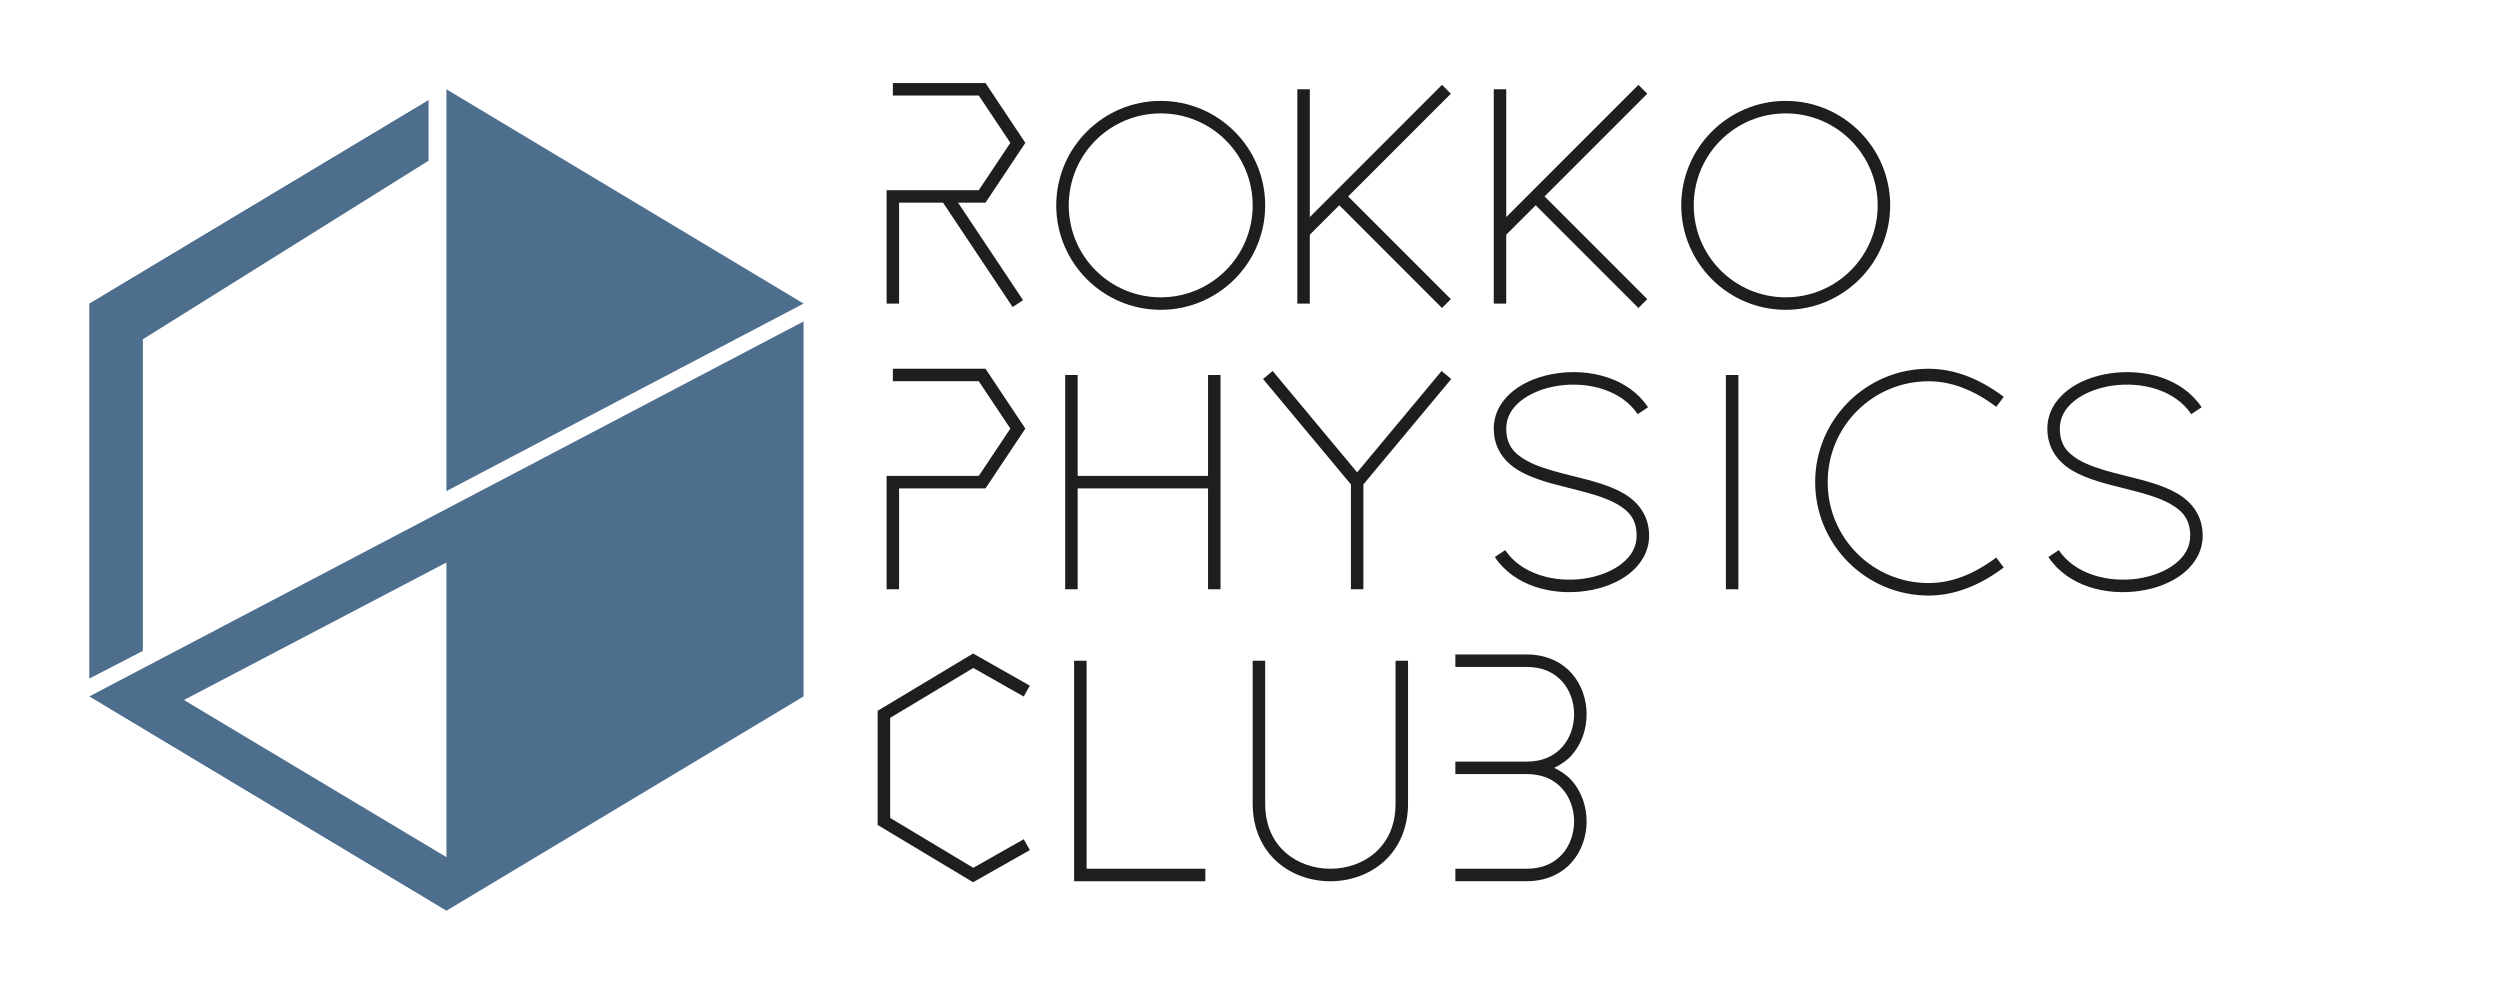 <svg version="1.1" viewBox="0 0 140 55" width="1400" height="550" xmlns="http://www.w3.org/2000/svg">
  <path fill="#1e1e1e;" d="m 50,4.65 v 0.699 h 4.812 L 56.58,8 54.812,10.65 h -1.625 -3.537 V 17 h 0.699 V 11.35 H 52.812 l 3.896,5.844 0.582,-0.387 -3.637,-5.457 H 55.188 L 57.42,8 55.188,4.65 Z M 80.752,4.752 74.506,11 73.35,12.156 V 5 H 72.65 V 12.855 17 h 0.699 V 13.145 L 75,11.494 80.752,17.248 81.248,16.752 75.496,11 81.248,5.248 Z m 11,0 L 85.506,11 84.35,12.156 V 5 H 83.65 V 12.855 17 h 0.699 V 13.145 L 86,11.494 91.752,17.248 92.248,16.752 86.496,11 92.248,5.248 Z M 65,5.65 c -3.227,0 -5.85,2.623 -5.85,5.85 0,3.227 2.623,5.85 5.85,5.85 3.227,0 5.85,-2.623 5.85,-5.85 0,-3.227 -2.623,-5.85 -5.85,-5.85 z m 35,0 c -3.227,0 -5.85,2.623 -5.85,5.85 0,3.227 2.623,5.85 5.85,5.85 3.227,0 5.85,-2.623 5.85,-5.85 0,-3.227 -2.623,-5.85 -5.85,-5.85 z M 65,6.35 c 2.848,0 5.15,2.302 5.15,5.15 0,2.848 -2.302,5.15 -5.15,5.15 -2.848,0 -5.15,-2.302 -5.15,-5.15 0,-2.848 2.302,-5.15 5.15,-5.15 z m 35,0 c 2.848,0 5.15,2.302 5.15,5.15 0,2.848 -2.302,5.15 -5.15,5.15 -2.848,0 -5.15,-2.302 -5.15,-5.15 0,-2.848 2.302,-5.15 5.15,-5.15 z M 50,20.65 v 0.699 h 4.812 L 56.58,24 54.812,26.65 H 49.65 V 33 h 0.699 V 27.35 H 55.188 L 57.42,24 55.188,20.65 Z m 58,0 c -3.503,0 -6.35,2.847 -6.35,6.35 0,3.503 2.847,6.35 6.35,6.35 1.421,0 2.833,-0.537 4.211,-1.57 l -0.422,-0.559 c -1.289,0.966 -2.543,1.43 -3.789,1.43 -3.125,0 -5.65,-2.526 -5.65,-5.65 0,-3.125 2.526,-5.65 5.65,-5.65 1.246,0 2.501,0.463 3.789,1.43 l 0.422,-0.559 C 110.833,21.187 109.421,20.65 108,20.65 Z m -36.73,0.125 -0.539,0.449 4.92,5.902 V 33 h 0.699 V 27.127 L 81.27,21.225 80.73,20.775 76,26.451 Z m 15.932,0.129 c -0.926,0.132 -1.793,0.458 -2.449,0.977 -0.656,0.518 -1.102,1.252 -1.102,2.119 0,1.117 0.607,1.889 1.424,2.365 0.817,0.476 1.842,0.725 2.842,0.975 1,0.25 1.975,0.502 2.658,0.9 0.683,0.399 1.076,0.876 1.076,1.76 0,0.633 -0.305,1.149 -0.836,1.568 -0.531,0.419 -1.289,0.718 -2.113,0.836 -1.648,0.235 -3.51,-0.247 -4.41,-1.598 l -0.582,0.387 c 1.1,1.649 3.238,2.167 5.09,1.902 0.926,-0.132 1.793,-0.458 2.449,-0.977 0.656,-0.518 1.102,-1.252 1.102,-2.119 0,-1.117 -0.607,-1.889 -1.424,-2.365 -0.817,-0.476 -1.842,-0.725 -2.842,-0.975 -1,-0.25 -1.975,-0.502 -2.658,-0.9 C 84.743,25.361 84.35,24.883 84.35,24 c 0,-0.633 0.305,-1.149 0.836,-1.568 0.531,-0.419 1.289,-0.718 2.113,-0.836 1.648,-0.235 3.51,0.247 4.41,1.598 l 0.582,-0.387 C 91.191,21.157 89.053,20.64 87.201,20.904 Z m 31,0 c -0.926,0.132 -1.793,0.458 -2.449,0.977 -0.656,0.518 -1.102,1.252 -1.102,2.119 0,1.117 0.607,1.889 1.424,2.365 0.817,0.476 1.842,0.725 2.842,0.975 1,0.25 1.975,0.502 2.658,0.9 0.683,0.399 1.076,0.876 1.076,1.76 0,0.633 -0.305,1.149 -0.836,1.568 -0.531,0.419 -1.289,0.718 -2.113,0.836 -1.648,0.235 -3.51,-0.247 -4.41,-1.598 l -0.582,0.387 c 1.1,1.649 3.238,2.167 5.09,1.902 0.926,-0.132 1.793,-0.458 2.449,-0.977 0.656,-0.518 1.102,-1.252 1.102,-2.119 0,-1.117 -0.607,-1.889 -1.424,-2.365 -0.817,-0.476 -1.842,-0.725 -2.842,-0.975 -1,-0.25 -1.975,-0.502 -2.658,-0.9 -0.683,-0.399 -1.076,-0.876 -1.076,-1.76 0,-0.633 0.305,-1.149 0.836,-1.568 0.531,-0.419 1.289,-0.718 2.113,-0.836 1.648,-0.235 3.51,0.247 4.41,1.598 l 0.582,-0.387 C 122.191,21.157 120.053,20.64 118.201,20.904 Z M 59.65,21 V 26.65 33 h 0.699 v -5.65 h 7.301 V 33 h 0.699 V 27.35 21 h -0.699 v 5.65 H 60.35 V 21 Z m 37,0 v 12 h 0.699 V 21 Z m -42.156,15.596 -5.344,3.207 v 6.395 l 5.344,3.207 3.178,-1.799 -0.344,-0.609 -2.822,1.6 -4.656,-2.793 v -5.605 l 4.656,-2.793 2.822,1.6 0.344,-0.609 z M 81.5,36.65 v 0.699 h 4 c 0.912,0 1.552,0.33 1.988,0.82 0.436,0.49 0.662,1.158 0.662,1.83 0,0.672 -0.226,1.34 -0.662,1.83 -0.436,0.49 -1.076,0.82 -1.988,0.82 h -4 v 0.699 h 4 c 0.912,0 1.552,0.33 1.988,0.82 0.436,0.49 0.662,1.158 0.662,1.83 0,0.672 -0.226,1.34 -0.662,1.83 -0.436,0.49 -1.076,0.82 -1.988,0.82 h -4 v 0.699 h 4 c 1.087,0 1.948,-0.42 2.512,-1.055 0.564,-0.635 0.838,-1.467 0.838,-2.295 0,-0.828 -0.274,-1.66 -0.838,-2.295 C 87.752,43.413 87.414,43.181 87.035,43 c 0.378,-0.181 0.717,-0.413 0.977,-0.705 0.564,-0.635 0.838,-1.467 0.838,-2.295 0,-0.828 -0.274,-1.66 -0.838,-2.295 C 87.448,37.07 86.587,36.65 85.5,36.65 Z M 60.15,37 V 49.35 H 67.5 V 48.65 H 60.85 V 37 Z m 10,0 v 8 c 0,1.421 0.545,2.531 1.367,3.262 0.822,0.731 1.905,1.088 2.982,1.088 1.078,0 2.16,-0.357 2.982,-1.088 C 78.305,47.531 78.85,46.421 78.85,45 v -8 h -0.699 v 8 c 0,1.246 -0.455,2.136 -1.133,2.738 -0.678,0.603 -1.595,0.912 -2.518,0.912 -0.922,0 -1.84,-0.31 -2.518,-0.912 C 71.305,47.136 70.85,46.246 70.85,45 v -8 z"/>
  <path fill="#4e6e8e" d="M24 5.6 5 17V38L8 36.45V19L24 9ZM5 39 25 51 45 39V18ZM25 5V27.5L45 17M25 48 10.3 39.2 25 31.5"/>
</svg>
